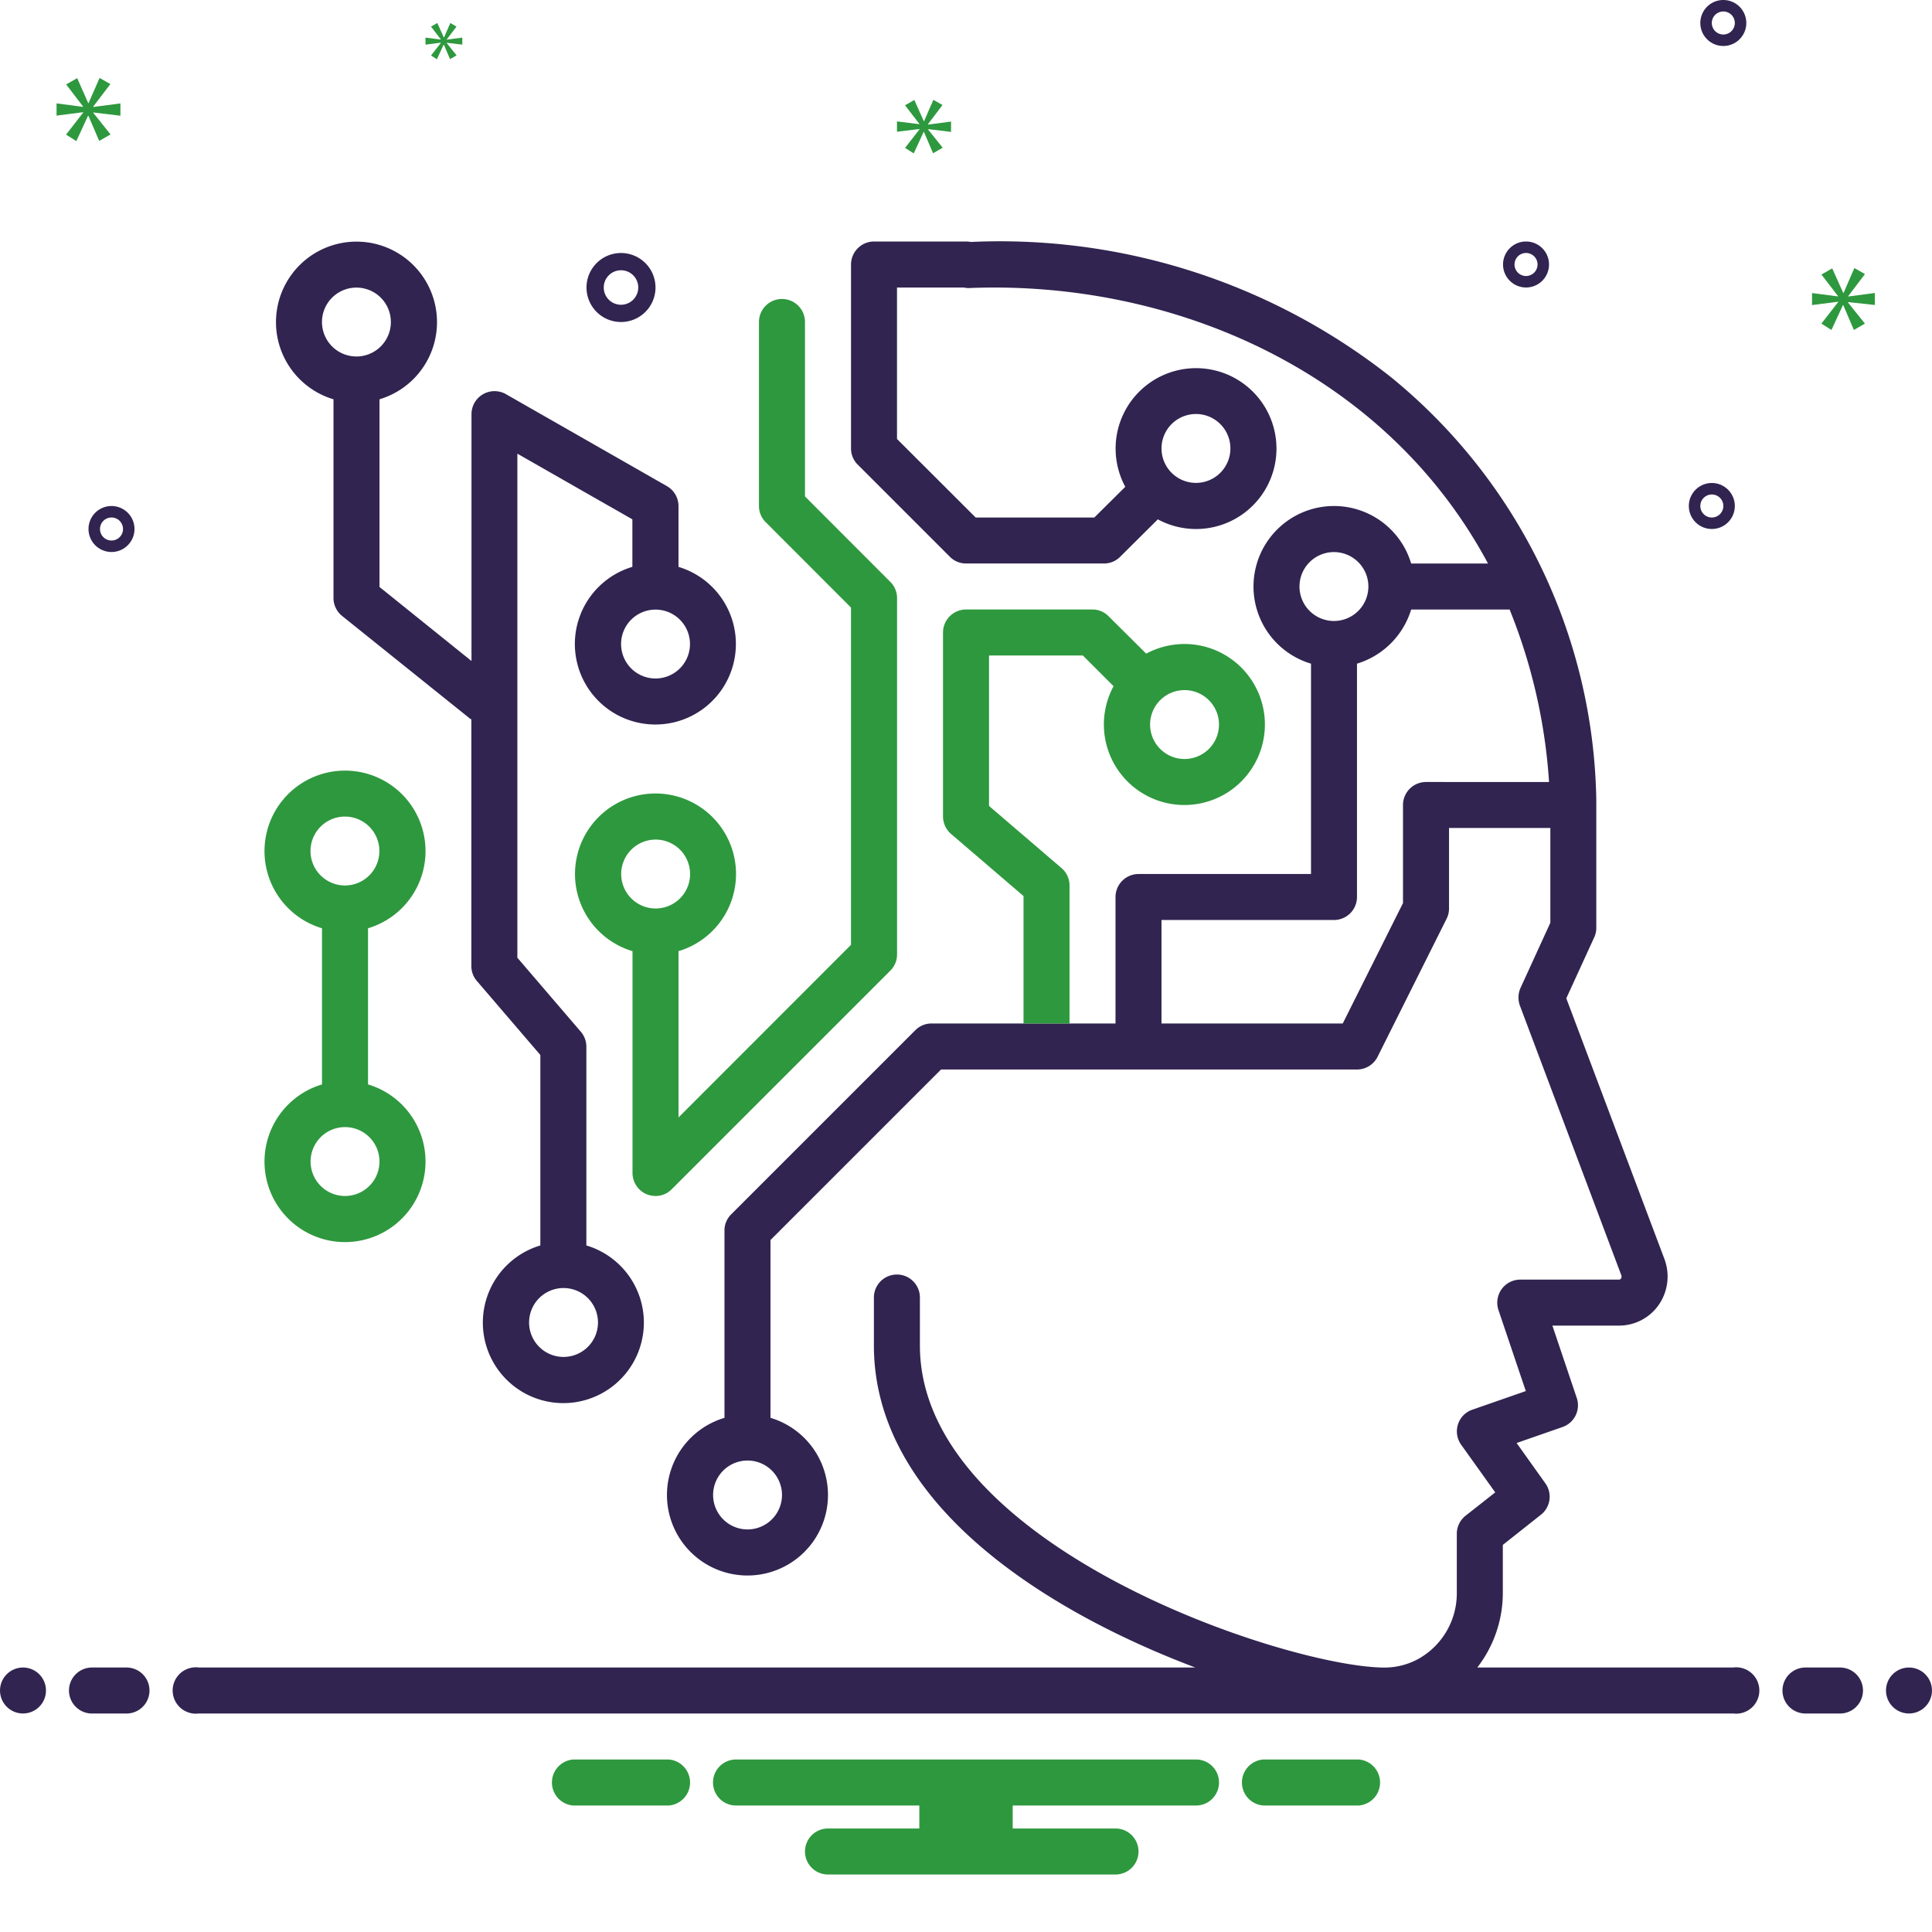 <svg xmlns="http://www.w3.org/2000/svg" width="70" height="70" viewBox="0 0 70 70">
  <g id="ai_clr" transform="translate(0 -2.5)">
    <rect id="Rectangle_333" data-name="Rectangle 333" width="70" height="70" transform="translate(0 2.5)" fill="rgba(255,255,255,0)"/>
    <circle id="Ellipse_27" data-name="Ellipse 27" cx="0.833" cy="0.833" r="0.833" transform="translate(0 62.917)" fill="#312450"/>
    <path id="Path_11134" data-name="Path 11134" d="M8.083,147.5H6.833a.833.833,0,1,0,0,1.667h1.25a.833.833,0,1,0,0-1.667Z" transform="translate(-3.5 -84.583)" fill="#312450"/>
    <path id="Path_11135" data-name="Path 11135" d="M77.231,155.5H73.769a.836.836,0,0,0,0,1.667h3.462a.836.836,0,0,0,0-1.667Zm-25,0H48.769a.836.836,0,0,0,0,1.667h3.462a.836.836,0,0,0,0-1.667Zm19.1,0H54.667a.833.833,0,0,0,0,1.667h6.642V158H58a.833.833,0,1,0,0,1.667H68.417a.833.833,0,1,0,0-1.667H64.692v-.833h6.642a.833.833,0,1,0,0-1.667Z" transform="translate(-28 -89.25)" fill="#2e983e"/>
    <path id="Path_11136" data-name="Path 11136" d="M38.583,35.289v-2.2a.831.831,0,0,0-.421-.725l-5.833-3.333a.835.835,0,0,0-1.246.725V38.7L27.75,36.018v-6.8a2.917,2.917,0,1,0-1.667,0v7.2a.836.836,0,0,0,.312.65l4.583,3.679a.574.574,0,0,0,.1.071v8.933a.828.828,0,0,0,.2.542l2.3,2.683v6.9a2.917,2.917,0,1,0,1.667,0v-7.2a.828.828,0,0,0-.2-.542l-2.3-2.683V31.189l4.167,2.379v1.721a2.917,2.917,0,1,0,1.667,0ZM25.666,26.418a1.248,1.248,0,1,1,.366.884A1.25,1.25,0,0,1,25.666,26.418Zm10,36.25a1.248,1.248,0,1,1-.366-.884,1.25,1.25,0,0,1,.366.884ZM37.75,39.334a1.248,1.248,0,1,1,.884-.366A1.25,1.25,0,0,1,37.75,39.334Z" transform="translate(-14 -12.251)" fill="#312450"/>
    <path id="Path_11137" data-name="Path 11137" d="M45.67,38.746l-3.088-3.092V29.333a.833.833,0,0,0-1.667,0V36a.819.819,0,0,0,.246.588l3.088,3.092V51.9L38,58.154V52.129a2.917,2.917,0,1,0-1.667,0v8.037a.837.837,0,0,0,.513.771.862.862,0,0,0,.321.063.816.816,0,0,0,.588-.246l7.917-7.917a.819.819,0,0,0,.246-.588V39.333A.819.819,0,0,0,45.67,38.746Zm-8.5,11.837a1.248,1.248,0,1,1,.884-.366,1.25,1.25,0,0,1-.884.366ZM26.75,56.954V51.3a2.917,2.917,0,1,0-1.667,0v5.658a2.917,2.917,0,1,0,1.667,0ZM24.666,48.5a1.248,1.248,0,1,1,.366.884,1.25,1.25,0,0,1-.366-.884ZM25.916,61a1.248,1.248,0,1,1,.884-.366,1.25,1.25,0,0,1-.884.366Z" transform="translate(-13.416 -15.167)" fill="#2e983e"/>
    <path id="Path_11138" data-name="Path 11138" d="M157.083,147.5h-1.25a.833.833,0,1,0,0,1.667h1.25a.833.833,0,1,0,0-1.667Z" transform="translate(-90.417 -84.583)" fill="#312450"/>
    <circle id="Ellipse_28" data-name="Ellipse 28" cx="0.833" cy="0.833" r="0.833" transform="translate(68.333 62.917)" fill="#312450"/>
    <path id="Path_11139" data-name="Path 11139" d="M71.55,75.156H62.275a4.421,4.421,0,0,0,.925-2.7V70.714l1.379-1.092a.831.831,0,0,0,.163-1.138L63.7,67.022l1.662-.579a.833.833,0,0,0,.517-1.054l-.883-2.621h2.421a1.752,1.752,0,0,0,1.437-.758,1.806,1.806,0,0,0,.2-1.658L65.5,50.91,66.512,48.7a.82.82,0,0,0,.075-.346V43.735A20.181,20.181,0,0,0,59.15,28.406a22.863,22.863,0,0,0-15.233-4.9.731.731,0,0,0-.167-.017H40.417a.836.836,0,0,0-.833.833v6.667a.819.819,0,0,0,.246.587l3.333,3.333a.819.819,0,0,0,.588.246h5a.819.819,0,0,0,.588-.246L50.7,33.556a2.914,2.914,0,1,0-1.179-1.179L48.4,33.489H44.1L41.25,30.643V25.156h2.421a.78.78,0,0,0,.242.017c7.417-.279,15.058,3.079,18.75,9.983H59.879a2.917,2.917,0,1,0-3.629,3.629v7.621H50a.836.836,0,0,0-.833.833v4.583H42.5a.819.819,0,0,0-.588.246l-6.667,6.667a.819.819,0,0,0-.246.588V66.11a2.917,2.917,0,1,0,1.667,0V59.668l6.179-6.179H57.917a.833.833,0,0,0,.746-.462l2.5-5a.81.81,0,0,0,.088-.371V44.739h3.671v3.433l-1.079,2.358a.856.856,0,0,0-.025.642l3.675,9.771a.127.127,0,0,1-.013.121.081.081,0,0,1-.067.038H63.833a.832.832,0,0,0-.679.35.842.842,0,0,0-.113.75l.992,2.938-1.937.675a.821.821,0,0,0-.521.533.831.831,0,0,0,.117.738l1.233,1.725-1.075.846a.836.836,0,0,0-.317.654v2.142A2.724,2.724,0,0,1,60.217,74.8a2.551,2.551,0,0,1-1.3.358c-3.483,0-16.837-4.383-16.837-11.667V61.751a.833.833,0,0,0-1.667,0v1.737c0,5.75,6.263,9.638,11.642,11.667H15.95a.84.84,0,1,0,0,1.667h55.6a.84.84,0,1,0,0-1.667ZM52.083,29.739a1.248,1.248,0,1,1-.884.366,1.25,1.25,0,0,1,.884-.366Zm-15,39.167a1.248,1.248,0,1,1-.366-.884,1.25,1.25,0,0,1,.366.884Zm18.75-32.917a1.248,1.248,0,1,1,.366.884,1.25,1.25,0,0,1-.366-.884Zm4.583,7.083a.836.836,0,0,0-.833.833V47.46L57.4,51.822H50.833v-3.75h6.25a.833.833,0,0,0,.833-.833V38.785a2.949,2.949,0,0,0,1.963-1.962h3.567a20.155,20.155,0,0,1,1.429,6.25Z" transform="translate(-8.75 -12.239)" fill="#312450"/>
    <path id="Path_11140" data-name="Path 11140" d="M90.75,56.75a2.941,2.941,0,0,0-1.388.35L88,55.746a.819.819,0,0,0-.588-.246H82.833a.836.836,0,0,0-.833.833V63a.842.842,0,0,0,.292.633l2.625,2.25V70.5h1.667v-5a.828.828,0,0,0-.292-.633l-2.625-2.25v-5.45h3.4l1.113,1.112A2.917,2.917,0,1,0,90.75,56.75Zm0,4.167a1.248,1.248,0,1,1,.884-.366,1.25,1.25,0,0,1-.884.366Z" transform="translate(-47.833 -30.917)" fill="#2e983e"/>
    <path id="Path_11141" data-name="Path 11141" d="M26.989,14.167a1.25,1.25,0,1,0-1.25-1.25A1.25,1.25,0,0,0,26.989,14.167Zm0-1.875a.625.625,0,1,1-.625.625.625.625,0,0,1,.625-.625ZM66.512,20a.833.833,0,1,0,.833.833A.833.833,0,0,0,66.512,20Zm0,1.25a.417.417,0,1,1,.417-.417A.417.417,0,0,1,66.512,21.25Zm-6.732-10a.833.833,0,1,0,.833.833.833.833,0,0,0-.833-.833Zm0,1.25a.417.417,0,1,1,.417-.417A.417.417,0,0,1,59.781,12.5Zm7.148-10a.833.833,0,1,0,.833.833A.833.833,0,0,0,66.929,2.5Zm0,1.25a.417.417,0,1,1,.417-.417.417.417,0,0,1-.417.417ZM9.362,21.667a.833.833,0,1,0-.833.833.833.833,0,0,0,.833-.833Zm-1.25,0a.417.417,0,1,1,.417.417.417.417,0,0,1-.417-.417Z" transform="translate(-4.489)" fill="#312450"/>
    <path id="Path_11142" data-name="Path 11142" d="M6.248,10.314,6.868,9.5l-.391-.222-.4.913H6.066l-.4-.906-.4.228.613.8v.013L4.918,10.2v.443l.965-.124v.013l-.62.8.372.235.424-.919h.013l.391.912.411-.235-.626-.783v-.013l.984.118V10.2l-.984.13Z" transform="translate(-2.869 -3.954)" fill="#2e983e"/>
    <path id="Path_11143" data-name="Path 11143" d="M37.556,5.221l-.357.458.214.135.244-.53h.007l.225.525.237-.135-.36-.45V5.217l.567.067V5.029l-.567.075V5.1l.357-.469L37.9,4.5l-.229.525h-.007L37.428,4.5l-.229.131.353.458V5.1L37,5.029v.255l.556-.071Z" transform="translate(-21.583 -1.167)" fill="#2e983e"/>
    <path id="Path_11144" data-name="Path 11144" d="M159.851,27.15v-.435l-.965.128v-.013l.607-.8-.384-.218-.39.9h-.013l-.4-.889-.39.224.6.78v.013l-.94-.122v.435l.946-.121v.013l-.608.78.365.23.416-.9h.012l.384.9.4-.23-.614-.767v-.013Z" transform="translate(-91.922 -13.6)" fill="#2e983e"/>
    <path id="Path_11145" data-name="Path 11145" d="M79.125,12.06l.524-.69-.331-.188-.337.772h-.011l-.342-.767-.337.193.519.673v.011l-.811-.1v.375l.817-.1v.011l-.524.673.314.2.359-.778h.011l.331.772.348-.2-.53-.662v-.011l.833.1v-.375l-.833.11Z" transform="translate(-45.5 -5.065)" fill="#2e983e"/>
  </g>
</svg>
